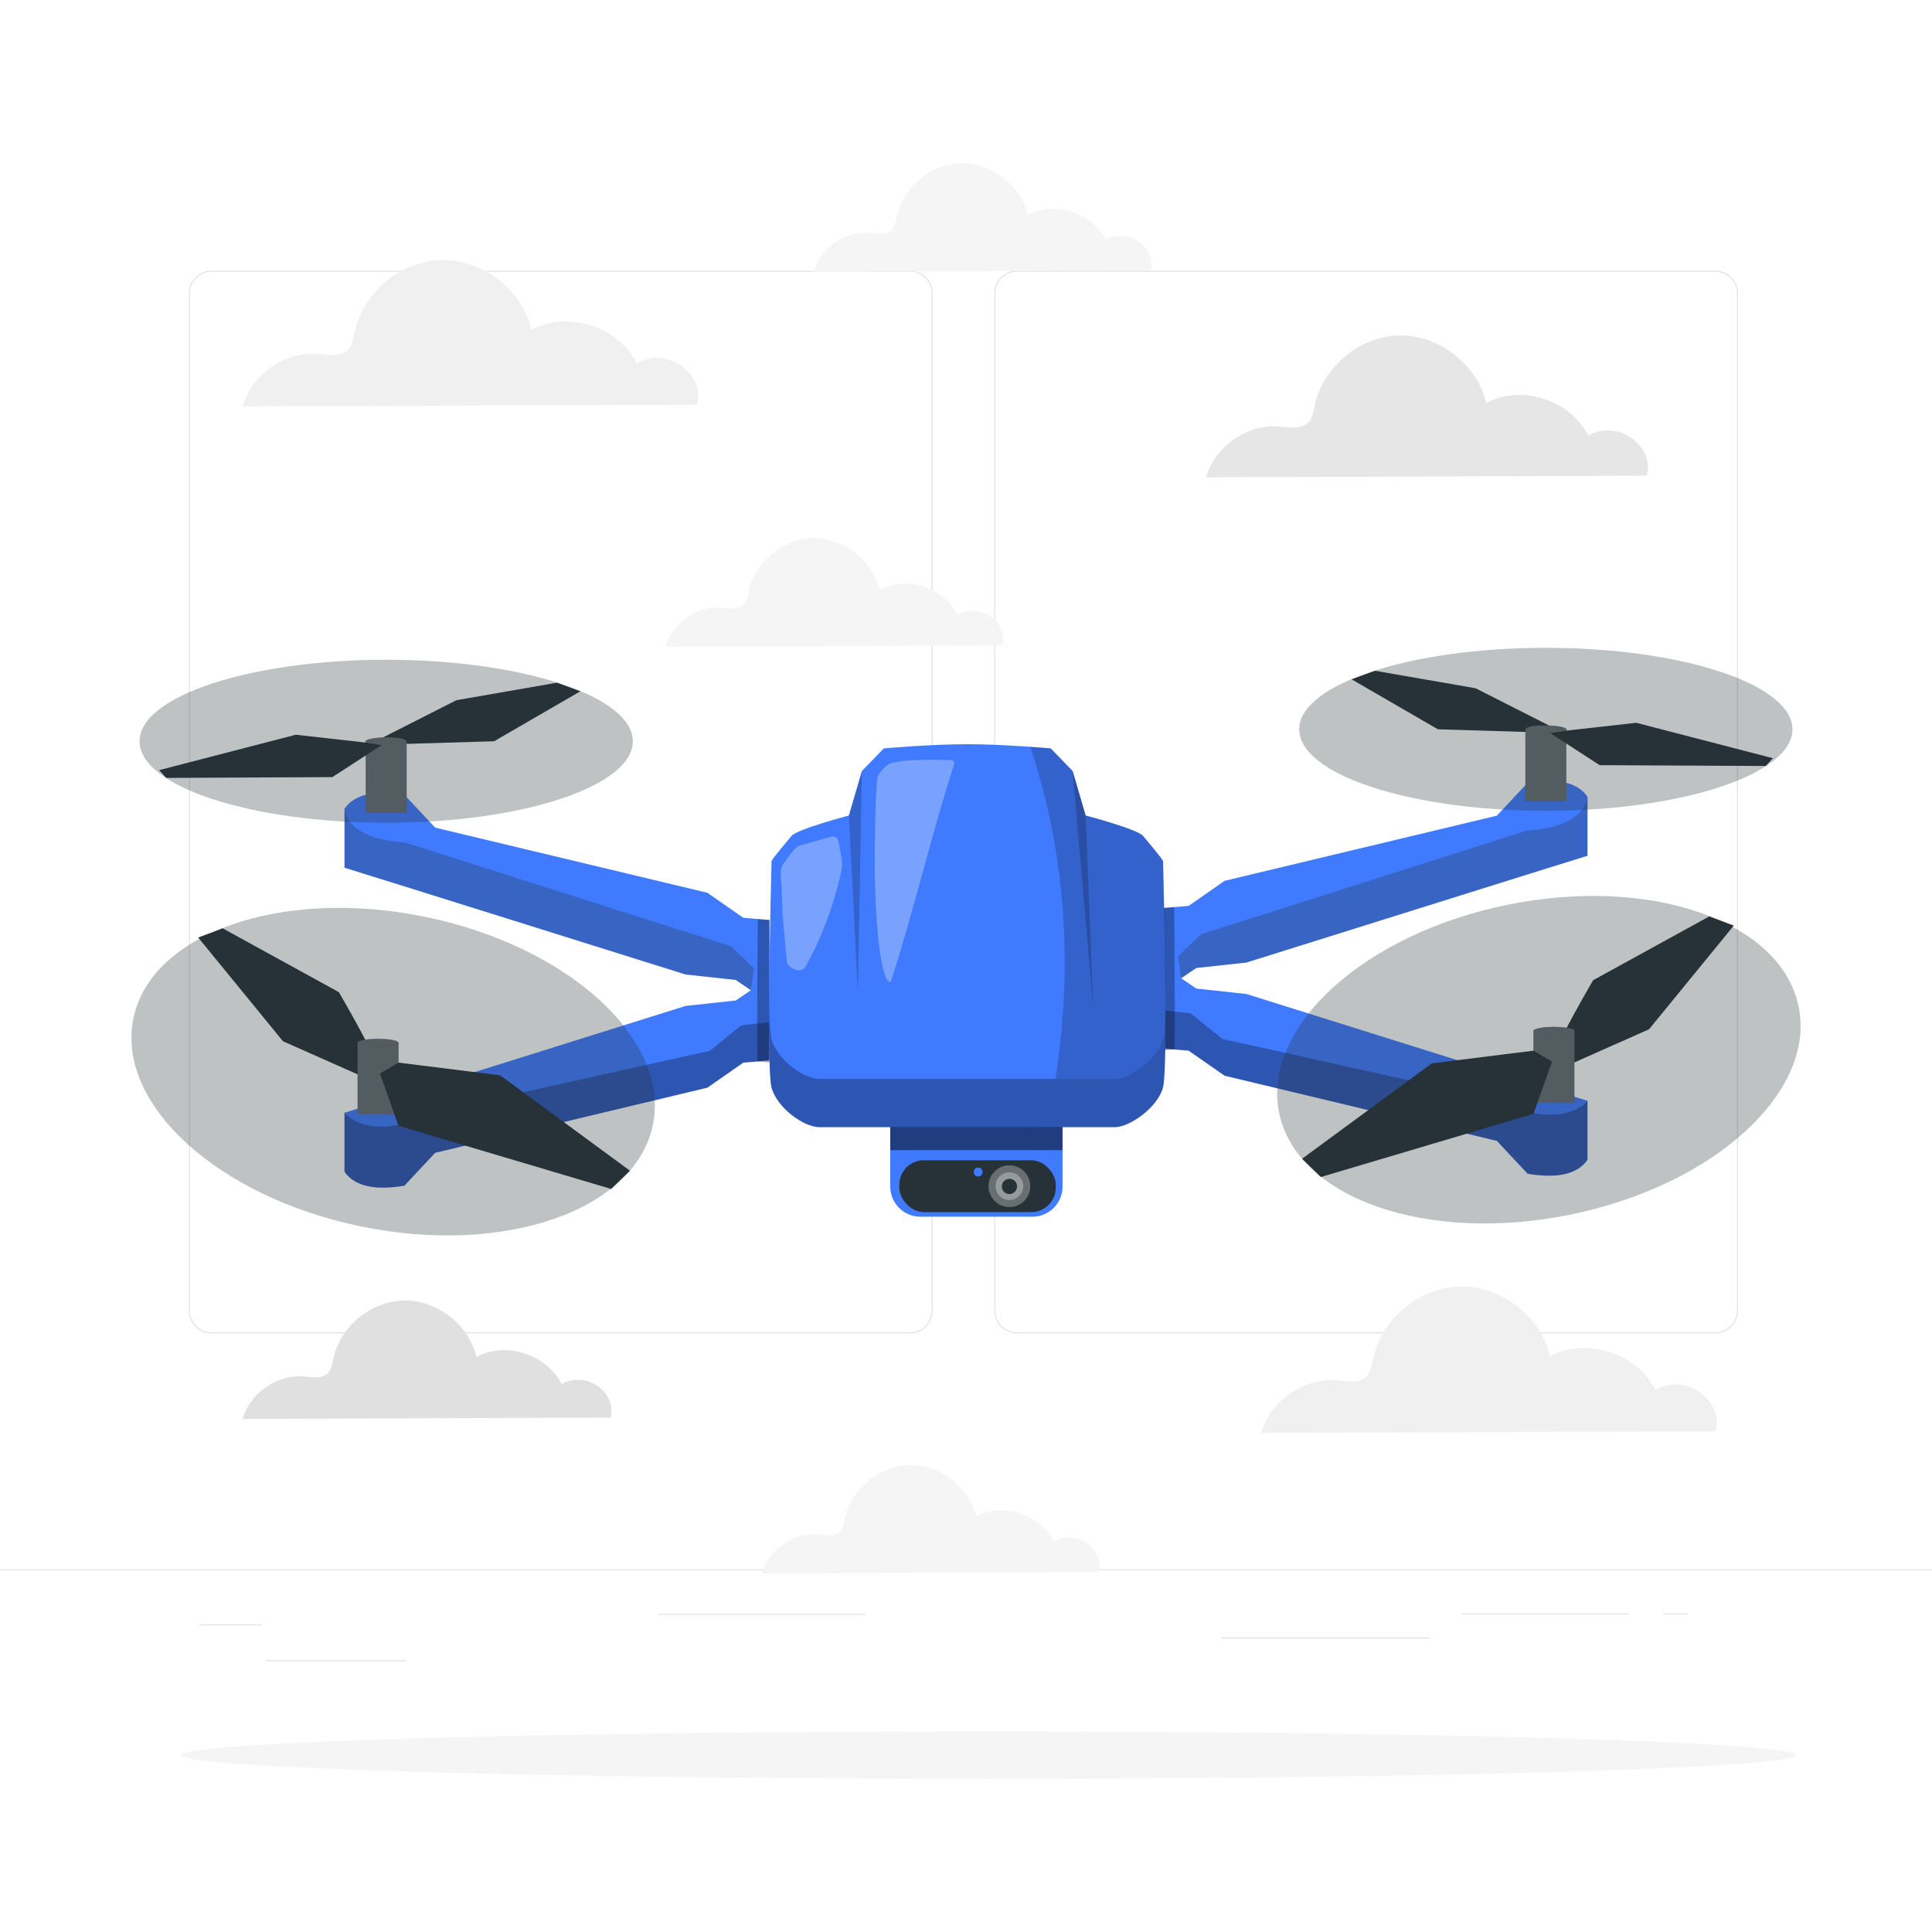 <svg class="animated" id="freepik_stories-drone" xmlns="http://www.w3.org/2000/svg" viewBox="0 0 500 500" version="1.1" xmlns:xlink="http://www.w3.org/1999/xlink" xmlns:svgjs="http://svgjs.com/svgjs"><style>svg#freepik_stories-drone:not(.animated) .animable {opacity: 0;}svg#freepik_stories-drone.animated #freepik--background-complete--inject-1 {animation: 1.5s Infinite  linear floating;animation-delay: 0s;}svg#freepik_stories-drone.animated #freepik--Device--inject-1 {animation: 1.5s Infinite  linear floating;animation-delay: 0s;}            @keyframes floating {                0% {                    opacity: 1;                    transform: translateY(0px);                }                50% {                    transform: translateY(-10px);                }                100% {                    opacity: 1;                    transform: translateY(0px);                }            }        </style><g id="freepik--background-complete--inject-1" class="animable animator-active" style="transform-origin: 250px 236.092px;"><g id="ellsg3b3w1tjf" class="animable" style="transform-origin: 250px 250px;"><g id="elwmaf09g1au" class="animable" style="transform-origin: 250px 238.223px;"><g id="elpyxw6npikpa" class="animable" style="transform-origin: 249.333px 207.563px;"><path d="M443.92,345.062h-180.746c-3.232,0-5.862-2.63-5.862-5.862V75.926c0-3.232,2.63-5.862,5.862-5.862h180.746c3.232,0,5.862,2.629,5.862,5.862V339.2c0,3.232-2.63,5.862-5.862,5.862ZM263.174,70.314c-3.095,0-5.612,2.518-5.612,5.612V339.2c0,3.095,2.518,5.612,5.612,5.612h180.746c3.095,0,5.612-2.518,5.612-5.612V75.926c0-3.094-2.518-5.612-5.612-5.612h-180.746Z" style="fill: rgb(224, 224, 224); transform-origin: 353.547px 207.563px;" id="elre57ecnpq9f" class="animable"></path><path d="M235.493,345.062H54.746c-3.232,0-5.862-2.63-5.862-5.862V75.926c0-3.232,2.629-5.862,5.862-5.862H235.493c3.232,0,5.862,2.629,5.862,5.862V339.2c0,3.232-2.63,5.862-5.862,5.862ZM54.746,70.314c-3.094,0-5.612,2.518-5.612,5.612V339.2c0,3.095,2.518,5.612,5.612,5.612H235.493c3.095,0,5.612-2.518,5.612-5.612V75.926c0-3.094-2.518-5.612-5.612-5.612H54.746Z" style="fill: rgb(224, 224, 224); transform-origin: 145.12px 207.563px;" id="elknsum80nnd" class="animable"></path></g><rect x="0" y="406.131" width="500" height=".25" style="fill: rgb(224, 224, 224); transform-origin: 250px 406.256px;" id="el7y2z21n4yof" class="animable"></rect></g><rect x="51.672" y="420.396" width="16.06" height=".25" style="fill: rgb(224, 224, 224); transform-origin: 59.702px 420.521px;" id="el5mrcojctb1d" class="animable"></rect><rect x="170.352" y="417.686" width="53.53" height=".25" style="fill: rgb(224, 224, 224); transform-origin: 197.117px 417.811px;" id="elhuh57ms1u0i" class="animable"></rect><rect x="68.732" y="429.686" width="36.25" height=".25" style="fill: rgb(224, 224, 224); transform-origin: 86.857px 429.811px;" id="elbeao5by868" class="animable"></rect><rect x="378.352" y="417.556" width="43.19" height=".25" style="fill: rgb(224, 224, 224); transform-origin: 399.947px 417.681px;" id="elub5yzcytiul" class="animable"></rect><rect x="430.452" y="417.556" width="6.33" height=".25" style="fill: rgb(224, 224, 224); transform-origin: 433.617px 417.681px;" id="elz2b4upsemt8" class="animable"></rect><rect x="316.212" y="423.786" width="53.89" height=".25" style="fill: rgb(224, 224, 224); transform-origin: 343.157px 423.911px;" id="el5tfpqttjlpi" class="animable"></rect></g><path d="M422.3,113.392c-3.183-2.405-7.827-2.677-11.269-.661-4.569-9.233-17.301-13.308-26.382-8.443-2.369-9.949-12.171-17.596-22.398-17.474-10.227,.123-19.842,8.004-21.971,18.007-.338,1.59-.562,3.331-1.699,4.492-1.847,1.887-4.931,1.254-7.563,1.048-8.282-.646-16.616,5.168-18.868,13.164l114.054-.415c.999-3.862-.72-7.315-3.903-9.72Z" style="fill: rgb(230, 230, 230); transform-origin: 369.318px 105.17px;" id="elsvezkf7ld1" class="animable"></path><path d="M154.741,358.754c-2.657-2.007-6.533-2.235-9.407-.552-3.814-7.707-14.442-11.108-22.022-7.048-1.977-8.305-10.16-14.688-18.696-14.586-8.537,.103-16.563,6.681-18.34,15.031-.282,1.327-.469,2.781-1.419,3.75-1.542,1.575-4.116,1.046-6.314,.875-6.913-.539-13.87,4.314-15.75,10.989l95.205-.347c.834-3.224-.601-6.106-3.258-8.114Z" style="fill: rgb(224, 224, 224); transform-origin: 110.515px 351.891px;" id="el65g3ghat29k" class="animable"></path><path d="M176.394,94.718c-3.283-2.48-8.072-2.761-11.622-.682-4.712-9.522-17.843-13.724-27.208-8.707-2.443-10.261-12.553-18.147-23.099-18.021-10.547,.127-20.463,8.255-22.659,18.571-.349,1.64-.58,3.436-1.752,4.633-1.905,1.946-5.085,1.293-7.8,1.081-8.541-.666-17.136,5.33-19.459,13.577l117.625-.428c1.03-3.983-.743-7.544-4.025-10.024Z" style="fill: rgb(240, 240, 240); transform-origin: 121.753px 86.239px;" id="elxkqdg0wmvfb" class="animable"></path><path d="M439.995,360.37c-3.283-2.48-8.072-2.761-11.622-.682-4.712-9.522-17.843-13.725-27.208-8.707-2.443-10.261-12.553-18.147-23.099-18.021-10.547,.127-20.463,8.255-22.659,18.571-.349,1.639-.58,3.436-1.752,4.633-1.905,1.946-5.085,1.293-7.801,1.081-8.541-.666-17.136,5.33-19.458,13.577l117.625-.428c1.03-3.983-.743-7.544-4.025-10.024Z" style="fill: rgb(240, 240, 240); transform-origin: 385.354px 351.891px;" id="eljwpz3xioe5" class="animable"></path><path d="M294.794,62.567c-2.433-1.838-5.983-2.047-8.614-.505-3.493-7.058-13.226-10.173-20.167-6.454-1.811-7.605-9.304-13.451-17.122-13.357-7.818,.094-15.168,6.119-16.796,13.765-.259,1.215-.43,2.547-1.299,3.434-1.412,1.442-3.769,.958-5.782,.801-6.331-.494-12.701,3.951-14.423,10.063l87.187-.317c.763-2.952-.551-5.592-2.984-7.43Z" style="fill: rgb(245, 245, 245); transform-origin: 254.293px 56.282px;" id="elq1i3cex3dy" class="animable"></path><path d="M256.431,159.593c-2.433-1.838-5.983-2.047-8.614-.505-3.493-7.058-13.226-10.173-20.167-6.454-1.811-7.605-9.304-13.451-17.122-13.357-7.818,.094-15.168,6.119-16.796,13.765-.258,1.215-.43,2.547-1.299,3.434-1.412,1.442-3.769,.958-5.782,.801-6.331-.494-12.701,3.951-14.423,10.063l87.187-.317c.764-2.952-.551-5.592-2.984-7.43Z" style="fill: rgb(245, 245, 245); transform-origin: 215.929px 153.307px;" id="el71doz868ngh" class="animable"></path><path d="M281.385,399.44c-2.433-1.838-5.983-2.047-8.614-.505-3.493-7.058-13.226-10.173-20.167-6.454-1.811-7.606-9.304-13.451-17.122-13.357-7.818,.094-15.168,6.119-16.796,13.765-.258,1.215-.43,2.547-1.299,3.434-1.412,1.442-3.769,.958-5.782,.801-6.331-.494-12.701,3.951-14.423,10.063l87.187-.317c.764-2.952-.551-5.592-2.984-7.43Z" style="fill: rgb(245, 245, 245); transform-origin: 240.883px 393.155px;" id="elcuoe2ks9gxa" class="animable"></path></g><g id="freepik--Shadow--inject-1" class="animable" style="transform-origin: 255.831px 454.225px;"><path d="M464.706,454.225c0,3.387-93.516,6.132-208.875,6.132s-208.875-2.745-208.875-6.132,93.516-6.132,208.875-6.132,208.875,2.745,208.875,6.132Z" style="fill: rgb(245, 245, 245); transform-origin: 255.831px 454.225px;" id="elhfekpk54bkc" class="animable"></path></g><g id="freepik--Device--inject-1" class="animable" style="transform-origin: 250px 243.692px;"><g id="ell40223visdf" class="animable" style="transform-origin: 250px 243.692px;"><g id="elqi8zbf6iems" class="animable" style="transform-origin: 383.425px 242.146px;"><polygon points="395.017 189.431 372.135 188.746 349.796 175.81 355.849 173.593 381.868 178.116 400.873 187.751 395.017 189.431" style="fill: rgb(38, 50, 56); transform-origin: 375.335px 181.512px;" id="ely4gh1gre18" class="animable"></polygon><g id="elpg4m4ja8gie" class="animable" style="transform-origin: 374.783px 270.886px;"><path d="M410.837,284.88c-1.128-.282-88.262-27.635-88.262-27.635l-12.971-1.41-8.742-5.922v21.431l6.768,.564,9.306,6.486,70.449,16.857,7.974,8.514c7.372,1.201,12.806,.29,15.479-3.627v-15.259Z" style="fill: rgb(64, 123, 255); transform-origin: 355.849px 277.086px;" id="elom5rb2h5t3q" class="animable"></path><g id="ely0ycj6uclxr"><path d="M410.837,284.88s-4.749,6.435-18.11,2.085l-4.195-2.085-72.221-16.018-8.169-6.606-7.28-.813v9.902l6.768,.564,9.306,6.486,70.449,16.857,7.974,8.514s1.948,.395,4.523,.493c2.664,.101,6.004-.125,8.809-1.969,.606-.398,1.119-.876,1.613-1.451,.183-.213,.403-.483,.534-.7v-15.259Z" style="opacity: 0.3; transform-origin: 355.849px 282.861px;" class="animable"></path></g><path d="M402.848,271.955c-.11-1.857,9.451-18.276,9.451-18.276l30.065-16.519,6.34,2.38-21.932,26.837-19.865,8.819-4.059-3.242Z" style="fill: rgb(38, 50, 56); transform-origin: 425.776px 256.179px;" id="elim933inp7c" class="animable"></path><g id="ele56ticwnoe"><rect x="396.869" y="266.769" width="10.582" height="18.555" style="fill: rgb(38, 50, 56); transform-origin: 402.16px 276.047px; transform: rotate(180deg);" class="animable"></rect></g><g id="elol830oj77pq"><rect x="396.869" y="266.769" width="10.582" height="18.555" style="fill: rgb(255, 255, 255); opacity: 0.3; transform-origin: 402.16px 276.047px; transform: rotate(180deg);" class="animable"></rect></g><path d="M396.869,266.769c0,.559,2.369,1.013,5.291,1.013s5.291-.453,5.291-1.013-2.369-1.013-5.291-1.013-5.291,.453-5.291,1.013Z" style="fill: rgb(38, 50, 56); transform-origin: 402.16px 266.769px;" id="elkx0mkx4zcap" class="animable"></path><g id="elhpohkkacwlo"><path d="M396.869,266.769c0,.559,2.369,1.013,5.291,1.013s5.291-.453,5.291-1.013-2.369-1.013-5.291-1.013-5.291,.453-5.291,1.013Z" style="fill: rgb(255, 255, 255); opacity: 0.3; transform-origin: 402.16px 266.769px;" class="animable"></path></g><polygon points="401.658 274.743 396.869 288.262 341.835 304.611 336.978 299.88 370.565 275.197 396.869 271.912 401.658 274.743" style="fill: rgb(38, 50, 56); transform-origin: 369.318px 288.262px;" id="eln2sfndsgu0t" class="animable"></polygon></g><path d="M410.837,221.467c-1.128,.282-88.262,27.635-88.262,27.635l-12.971,1.41-8.742,5.922v-21.431l6.768-.564,9.306-6.486,70.449-16.857,7.974-8.514c7.372-1.201,12.806-.29,15.479,3.627v15.259Z" style="fill: rgb(64, 123, 255); transform-origin: 355.849px 229.26px;" id="elvmxtv56kvnp" class="animable"></path><g id="eluro0fjq30zp"><rect x="394.767" y="188.745" width="10.582" height="18.555" style="fill: rgb(38, 50, 56); transform-origin: 400.058px 198.022px; transform: rotate(0.739deg);" class="animable"></rect></g><g id="eljebeouc57a"><rect x="394.767" y="188.745" width="10.582" height="18.555" style="fill: rgb(255, 255, 255); opacity: 0.3; transform-origin: 400.058px 198.022px; transform: rotate(0.739deg);" class="animable"></rect></g><path d="M405.468,188.814c-.007,.559-2.382,.982-5.304,.944-2.922-.038-5.285-.522-5.277-1.081,.007-.559,2.382-.982,5.303-.944,2.922,.038,5.285,.522,5.277,1.081Z" style="fill: rgb(38, 50, 56); transform-origin: 400.177px 188.746px;" id="elofeunsumq2b" class="animable"></path><g id="el0kgkj69t4q2a"><path d="M405.468,188.814c-.007,.559-2.382,.982-5.304,.944-2.922-.038-5.285-.522-5.277-1.081,.007-.559,2.382-.982,5.303-.944,2.922,.038,5.285,.522,5.277,1.081Z" style="fill: rgb(255, 255, 255); opacity: 0.3; transform-origin: 400.177px 188.746px;" class="animable"></path></g><polygon points="401.231 189.752 413.991 198.022 456.979 198.234 458.812 196.222 423.461 187.057 405.32 189.091 401.231 189.752" style="fill: rgb(38, 50, 56); transform-origin: 430.022px 192.646px;" id="el0x6mn5f4qdzk" class="animable"></polygon><g id="el6oy7fswmmto"><ellipse cx="400.058" cy="188.746" rx="63.827" ry="21.09" style="fill: rgb(38, 50, 56); opacity: 0.3; transform-origin: 400.058px 188.746px;" class="animable"></ellipse></g><g id="elvk8kmn1wwld"><path d="M331.03,287.992c4.525,22.138,38.292,33.932,75.42,26.343,37.128-7.589,63.563-31.689,59.033-53.826-4.53-22.135-38.296-33.929-75.42-26.343-37.129,7.587-63.558,31.688-59.033,53.826Z" style="fill: rgb(38, 50, 56); opacity: 0.3; transform-origin: 398.258px 274.251px;" class="animable"></path></g><g id="elk972d0vv9ag"><path d="M410.837,206.711c-.197,.249-.819,7.343-15.63,8.214l-69.82,22.235-14.561,4.613-5.974,5.759,.821,5.641,3.929-2.662,12.971-1.41,88.262-27.635v-14.756Z" style="fill: rgb(38, 50, 56); opacity: 0.3; transform-origin: 357.845px 229.942px;" class="animable"></path></g><g id="elunm1ihy82jk"><path d="M300.862,271.912v-36.91l3.009-.251s.377,36.875,.004,36.844c-.373-.031-3.012,.317-3.012,.317Z" style="opacity: 0.3; transform-origin: 302.45px 253.332px;" class="animable"></path></g></g><g id="el8ou2kk4bncj" class="animable" style="transform-origin: 116.575px 245.238px;"><polygon points="104.983 192.523 127.865 191.838 150.203 178.902 144.151 176.685 118.132 181.208 99.127 190.843 104.983 192.523" style="fill: rgb(38, 50, 56); transform-origin: 124.665px 184.604px;" id="elxkv18imimib" class="animable"></polygon><g id="ela0nfotqwigb" class="animable" style="transform-origin: 125.217px 273.978px;"><path d="M89.163,287.972c1.128-.282,88.262-27.635,88.262-27.635l12.971-1.41,8.742-5.922v21.431l-6.768,.564-9.306,6.486-70.45,16.857-7.974,8.514c-7.372,1.201-12.806,.29-15.479-3.627v-15.259Z" style="fill: rgb(64, 123, 255); transform-origin: 144.151px 280.178px;" id="elq5v9yzopu4f" class="animable"></path><g id="ellootu4gab6g"><path d="M89.163,287.972s4.749,6.435,18.11,2.085l4.195-2.085,72.221-16.018,8.169-6.606,7.28-.813v9.902l-6.768,.564-9.306,6.486-70.45,16.857-7.974,8.514s-1.948,.395-4.523,.493c-2.664,.101-6.004-.125-8.809-1.969-.606-.398-1.119-.876-1.613-1.451-.183-.213-.403-.483-.534-.7v-15.259Z" style="opacity: 0.3; transform-origin: 144.151px 285.953px;" class="animable"></path></g><path d="M97.152,275.047c.11-1.857-9.451-18.276-9.451-18.276l-30.065-16.519-6.34,2.38,21.932,26.837,19.865,8.819,4.059-3.242Z" style="fill: rgb(38, 50, 56); transform-origin: 74.224px 259.271px;" id="el2hrjun59pjn" class="animable"></path><rect x="92.549" y="269.861" width="10.582" height="18.555" style="fill: rgb(38, 50, 56); transform-origin: 97.84px 279.139px;" id="elw7hgiyl1mwd" class="animable"></rect><g id="elexfarr6p577"><rect x="92.549" y="269.861" width="10.582" height="18.555" style="fill: rgb(255, 255, 255); opacity: 0.3; transform-origin: 97.84px 279.139px;" class="animable"></rect></g><path d="M103.131,269.861c0,.559-2.369,1.013-5.291,1.013s-5.291-.453-5.291-1.013,2.369-1.013,5.291-1.013,5.291,.453,5.291,1.013Z" style="fill: rgb(38, 50, 56); transform-origin: 97.84px 269.861px;" id="elhqz2smrmz" class="animable"></path><g id="el6c8nvc0twv8"><path d="M103.131,269.861c0,.559-2.369,1.013-5.291,1.013s-5.291-.453-5.291-1.013,2.369-1.013,5.291-1.013,5.291,.453,5.291,1.013Z" style="fill: rgb(255, 255, 255); opacity: 0.3; transform-origin: 97.84px 269.861px;" class="animable"></path></g><polygon points="98.342 277.835 103.131 291.354 158.165 307.703 163.022 302.972 129.435 278.289 103.131 275.004 98.342 277.835" style="fill: rgb(38, 50, 56); transform-origin: 130.682px 291.354px;" id="eltv9s9e9ly5" class="animable"></polygon></g><path d="M89.163,224.559c1.128,.282,88.262,27.635,88.262,27.635l12.971,1.41,8.742,5.922v-21.431l-6.768-.564-9.306-6.486-70.45-16.857-7.974-8.514c-7.372-1.201-12.806-.29-15.479,3.627v15.259Z" style="fill: rgb(64, 123, 255); transform-origin: 144.151px 232.352px;" id="elme5i98kznxk" class="animable"></path><g id="el2jekofscyob"><rect x="94.651" y="191.837" width="10.582" height="18.555" style="fill: rgb(38, 50, 56); transform-origin: 99.942px 201.114px; transform: rotate(179.261deg);" class="animable"></rect></g><g id="el2ql7mu3ffdb"><rect x="94.651" y="191.837" width="10.582" height="18.555" style="fill: rgb(255, 255, 255); opacity: 0.3; transform-origin: 99.942px 201.114px; transform: rotate(179.261deg);" class="animable"></rect></g><path d="M94.532,191.906c.007,.559,2.382,.982,5.304,.944,2.922-.038,5.285-.522,5.277-1.081-.007-.559-2.382-.982-5.303-.944-2.922,.038-5.285,.522-5.277,1.081Z" style="fill: rgb(38, 50, 56); transform-origin: 99.823px 191.838px;" id="el2j3i67kp6ma" class="animable"></path><g id="elo6h1xfdiwse"><path d="M94.532,191.906c.007,.559,2.382,.982,5.304,.944,2.922-.038,5.285-.522,5.277-1.081-.007-.559-2.382-.982-5.303-.944-2.922,.038-5.285,.522-5.277,1.081Z" style="fill: rgb(255, 255, 255); opacity: 0.3; transform-origin: 99.823px 191.838px;" class="animable"></path></g><polygon points="98.769 192.844 86.009 201.114 43.021 201.326 41.188 199.314 76.539 190.149 94.68 192.183 98.769 192.844" style="fill: rgb(38, 50, 56); transform-origin: 69.978px 195.738px;" id="el01n2cdmuq3fu" class="animable"></polygon><g id="elyckfef8ksr8"><ellipse cx="99.942" cy="191.838" rx="63.827" ry="21.09" style="fill: rgb(38, 50, 56); opacity: 0.3; transform-origin: 99.942px 191.838px;" class="animable"></ellipse></g><g id="el47lusha6fq1"><path d="M168.97,291.084c-4.525,22.138-38.292,33.932-75.42,26.343-37.128-7.589-63.563-31.689-59.033-53.826,4.53-22.135,38.296-33.929,75.42-26.343,37.129,7.588,63.558,31.688,59.033,53.826Z" style="fill: rgb(38, 50, 56); opacity: 0.3; transform-origin: 101.742px 277.343px;" class="animable"></path></g><g id="elujkgwph552h"><path d="M89.163,209.803c.197,.249,.819,7.343,15.63,8.214l69.82,22.235,14.561,4.613,5.974,5.759-.821,5.641-3.929-2.662-12.971-1.41-88.262-27.635v-14.756Z" style="fill: rgb(38, 50, 56); opacity: 0.3; transform-origin: 142.155px 233.034px;" class="animable"></path></g><g id="elbir6rxqxkjg"><path d="M199.138,275.004v-36.91l-3.009-.251s-.377,36.875-.004,36.844c.373-.031,3.012,.317,3.012,.317Z" style="opacity: 0.3; transform-origin: 197.55px 256.424px;" class="animable"></path></g></g><g id="elc53zwt9tnoc" class="animable" style="transform-origin: 252.691px 298.93px;"><path d="M230.396,282.976h44.59v24.119c0,4.299-3.49,7.79-7.79,7.79h-29.011c-4.299,0-7.79-3.49-7.79-7.79v-24.119h0Z" style="fill: rgb(64, 123, 255); transform-origin: 252.691px 298.93px;" id="elvqtnvlua3cg" class="animable"></path><g id="elk1e64jz4zw"><rect x="230.396" y="282.976" width="44.59" height="14.69" style="opacity: 0.5; transform-origin: 252.691px 290.321px;" class="animable"></rect></g></g><path d="M300.987,222.925c0-.532-3.721-4.785-5.139-6.557-1.418-1.772-14.886-5.316-14.886-5.316l-3.367-11.519-5.671-5.848s-11.727-1.065-21.346-1.08c-.083-0-.166-.001-.25-.001-.084,0-.166,.001-.25,.001-9.618,.014-21.346,1.08-21.346,1.08l-5.671,5.848-3.367,11.519s-13.468,3.544-14.886,5.316c-1.418,1.772-5.139,6.025-5.139,6.557,0,.532-1.418,53.164,0,58.481,1.418,5.316,8.365,10.278,12.405,10.278l36.279,.004v.001l1.974-0,1.974,0v-.001l36.279-.004c3.614,.004,10.987-4.962,12.405-10.278,1.418-5.316,0-57.949,0-58.481Z" style="fill: rgb(64, 123, 255); transform-origin: 250.328px 242.146px;" id="elqajicqjiwz" class="animable"></path><g id="elcnntjfso8il"><g style="opacity: 0.3; transform-origin: 250.328px 274.506px;" class="animable"><path d="M300.987,268.946c-1.418,5.316-8.791,10.283-12.405,10.278l-36.279,.004v0l-1.974-0-1.974,0v-0l-36.279-.004c-4.04,0-10.987-4.962-12.405-10.278-.362-1.358-.539-5.809-.602-11.687-.088,11.497,.009,21.988,.602,24.211,1.418,5.316,8.365,10.278,12.405,10.278l36.279,.004v0l1.974-0,1.974,0v-0l36.279-.004c3.614,.004,10.987-4.962,12.405-10.278,.593-2.222,.69-12.714,.602-24.21-.063,5.877-.24,10.328-.602,11.686Z" id="el77lmmq4zby" class="animable" style="transform-origin: 250.328px 274.506px;"></path></g></g><rect x="232.734" y="300.274" width="40.505" height="13.412" rx="6.359" ry="6.359" style="fill: rgb(38, 50, 56); transform-origin: 252.987px 306.98px;" id="elogtqa591qw" class="animable"></rect><g id="elhi4213w9ecv"><path d="M266.641,306.98c0,2.985-2.42,5.405-5.405,5.405s-5.405-2.42-5.405-5.405,2.42-5.405,5.405-5.405,5.405,2.42,5.405,5.405Z" style="fill: rgb(255, 255, 255); opacity: 0.3; transform-origin: 261.236px 306.98px;" class="animable"></path></g><g id="eloxb3p2ys6qk"><circle cx="261.236" cy="306.98" r="3.588" style="fill: rgb(255, 255, 255); opacity: 0.3; transform-origin: 261.236px 306.98px;" class="animable"></circle></g><path d="M263.215,307.051c0,1.091-.884,1.975-1.975,1.975-1.091,0-1.975-.884-1.975-1.975,0-1.091,.884-1.975,1.975-1.975,1.091,0,1.975,.884,1.975,1.975Z" style="fill: rgb(38, 50, 56); transform-origin: 261.24px 307.051px;" id="elybxrumktuic" class="animable"></path><path d="M254.293,303.322c0,.636-.515,1.151-1.151,1.151-.636,0-1.151-.515-1.151-1.151,0-.636,.515-1.151,1.151-1.151,.636,0,1.151,.515,1.151,1.151Z" style="fill: rgb(64, 123, 255); transform-origin: 253.142px 303.322px;" id="eldckqajyrykn" class="animable"></path><g id="el2xr1q7vlygp" class="animable" style="transform-origin: 284.132px 236.246px;"><g id="ell6fon9hx94k"><path d="M300.99,222.923c0-.532-3.721-4.785-5.139-6.557-1.418-1.772-14.886-5.316-14.886-5.316l-3.367-11.519-5.671-5.848-5.281-.414-.002-0c9.223,27.89,11.06,56.578,6.517,85.956l15.424-.002c3.614,.004,10.987-4.962,12.405-10.278,.362-1.358,.539-5.809,.602-11.686,.015,1.95,.024-1.137,.027-.502-.017-17.011-.629-33.484-.629-33.833Z" style="opacity: 0.2; transform-origin: 284.132px 236.246px;" class="animable"></path></g><g id="eldjczd5tx66r"><path d="M301.619,256.756c0,.168,.001,.335,.001,.502,0-.255-0-.414-.001-.502Z" style="opacity: 0.2; transform-origin: 301.62px 257.007px;" class="animable"></path></g></g><g id="el2wser08je11"><polygon points="280.965 211.049 282.916 260.547 277.598 199.53 280.965 211.049" style="opacity: 0.2; transform-origin: 280.257px 230.039px;" class="animable"></polygon></g><g id="eljw7swqhrkt"><polygon points="219.695 211.051 222.019 256.756 223.062 199.532 219.695 211.051" style="opacity: 0.2; transform-origin: 221.379px 228.144px;" class="animable"></polygon></g><g id="eld9ung0ox1wl"><g style="opacity: 0.3; transform-origin: 236.71px 225.413px;" class="animable"><path d="M246.525,196.783c-1.459-.105-14.4-.632-16.84,1.203-1.119,.842-2.548,2.349-2.668,3.744-.51,5.917-.505,11.504-.615,17.442-.26,14.01,1.056,35.021,4.093,35.021,6.163-18.922,10.393-37.844,16.556-56.766l-.525-.644Z" style="fill: rgb(255, 255, 255); transform-origin: 236.71px 225.413px;" id="ellt2ttszenm9" class="animable"></path></g></g><g id="eld4x5008xqc"><g style="opacity: 0.3; transform-origin: 209.984px 233.817px;" class="animable"><path d="M215.108,216.536c.837-.235,1.697,.291,1.864,1.144,.309,1.575,.752,3.887,.875,4.812,.195,1.462-.104,2.942-.436,4.379-1.872,8.095-4.869,15.93-8.881,23.207-.384,.696-1.139,1.151-1.93,1.067-1.168-.125-2.789-1.175-2.958-2.169l-.901-9.796c-.28-2.696-.302-5.183-.368-7.759-.089-3.5-.741-6.189,.152-7.522,1.661-2.481,3.349-4.702,4.226-5.012l8.357-2.35Z" style="fill: rgb(255, 255, 255); transform-origin: 209.984px 233.817px;" id="elk6dvu2y4mup" class="animable"></path></g></g></g></g><defs>     <filter id="active" height="200%">         <feMorphology in="SourceAlpha" result="DILATED" operator="dilate" radius="2"></feMorphology>                <feFlood flood-color="#32DFEC" flood-opacity="1" result="PINK"></feFlood>        <feComposite in="PINK" in2="DILATED" operator="in" result="OUTLINE"></feComposite>        <feMerge>            <feMergeNode in="OUTLINE"></feMergeNode>            <feMergeNode in="SourceGraphic"></feMergeNode>        </feMerge>    </filter>    <filter id="hover" height="200%">        <feMorphology in="SourceAlpha" result="DILATED" operator="dilate" radius="2"></feMorphology>                <feFlood flood-color="#ff0000" flood-opacity="0.5" result="PINK"></feFlood>        <feComposite in="PINK" in2="DILATED" operator="in" result="OUTLINE"></feComposite>        <feMerge>            <feMergeNode in="OUTLINE"></feMergeNode>            <feMergeNode in="SourceGraphic"></feMergeNode>        </feMerge>            <feColorMatrix type="matrix" values="0   0   0   0   0                0   1   0   0   0                0   0   0   0   0                0   0   0   1   0 "></feColorMatrix>    </filter></defs></svg>